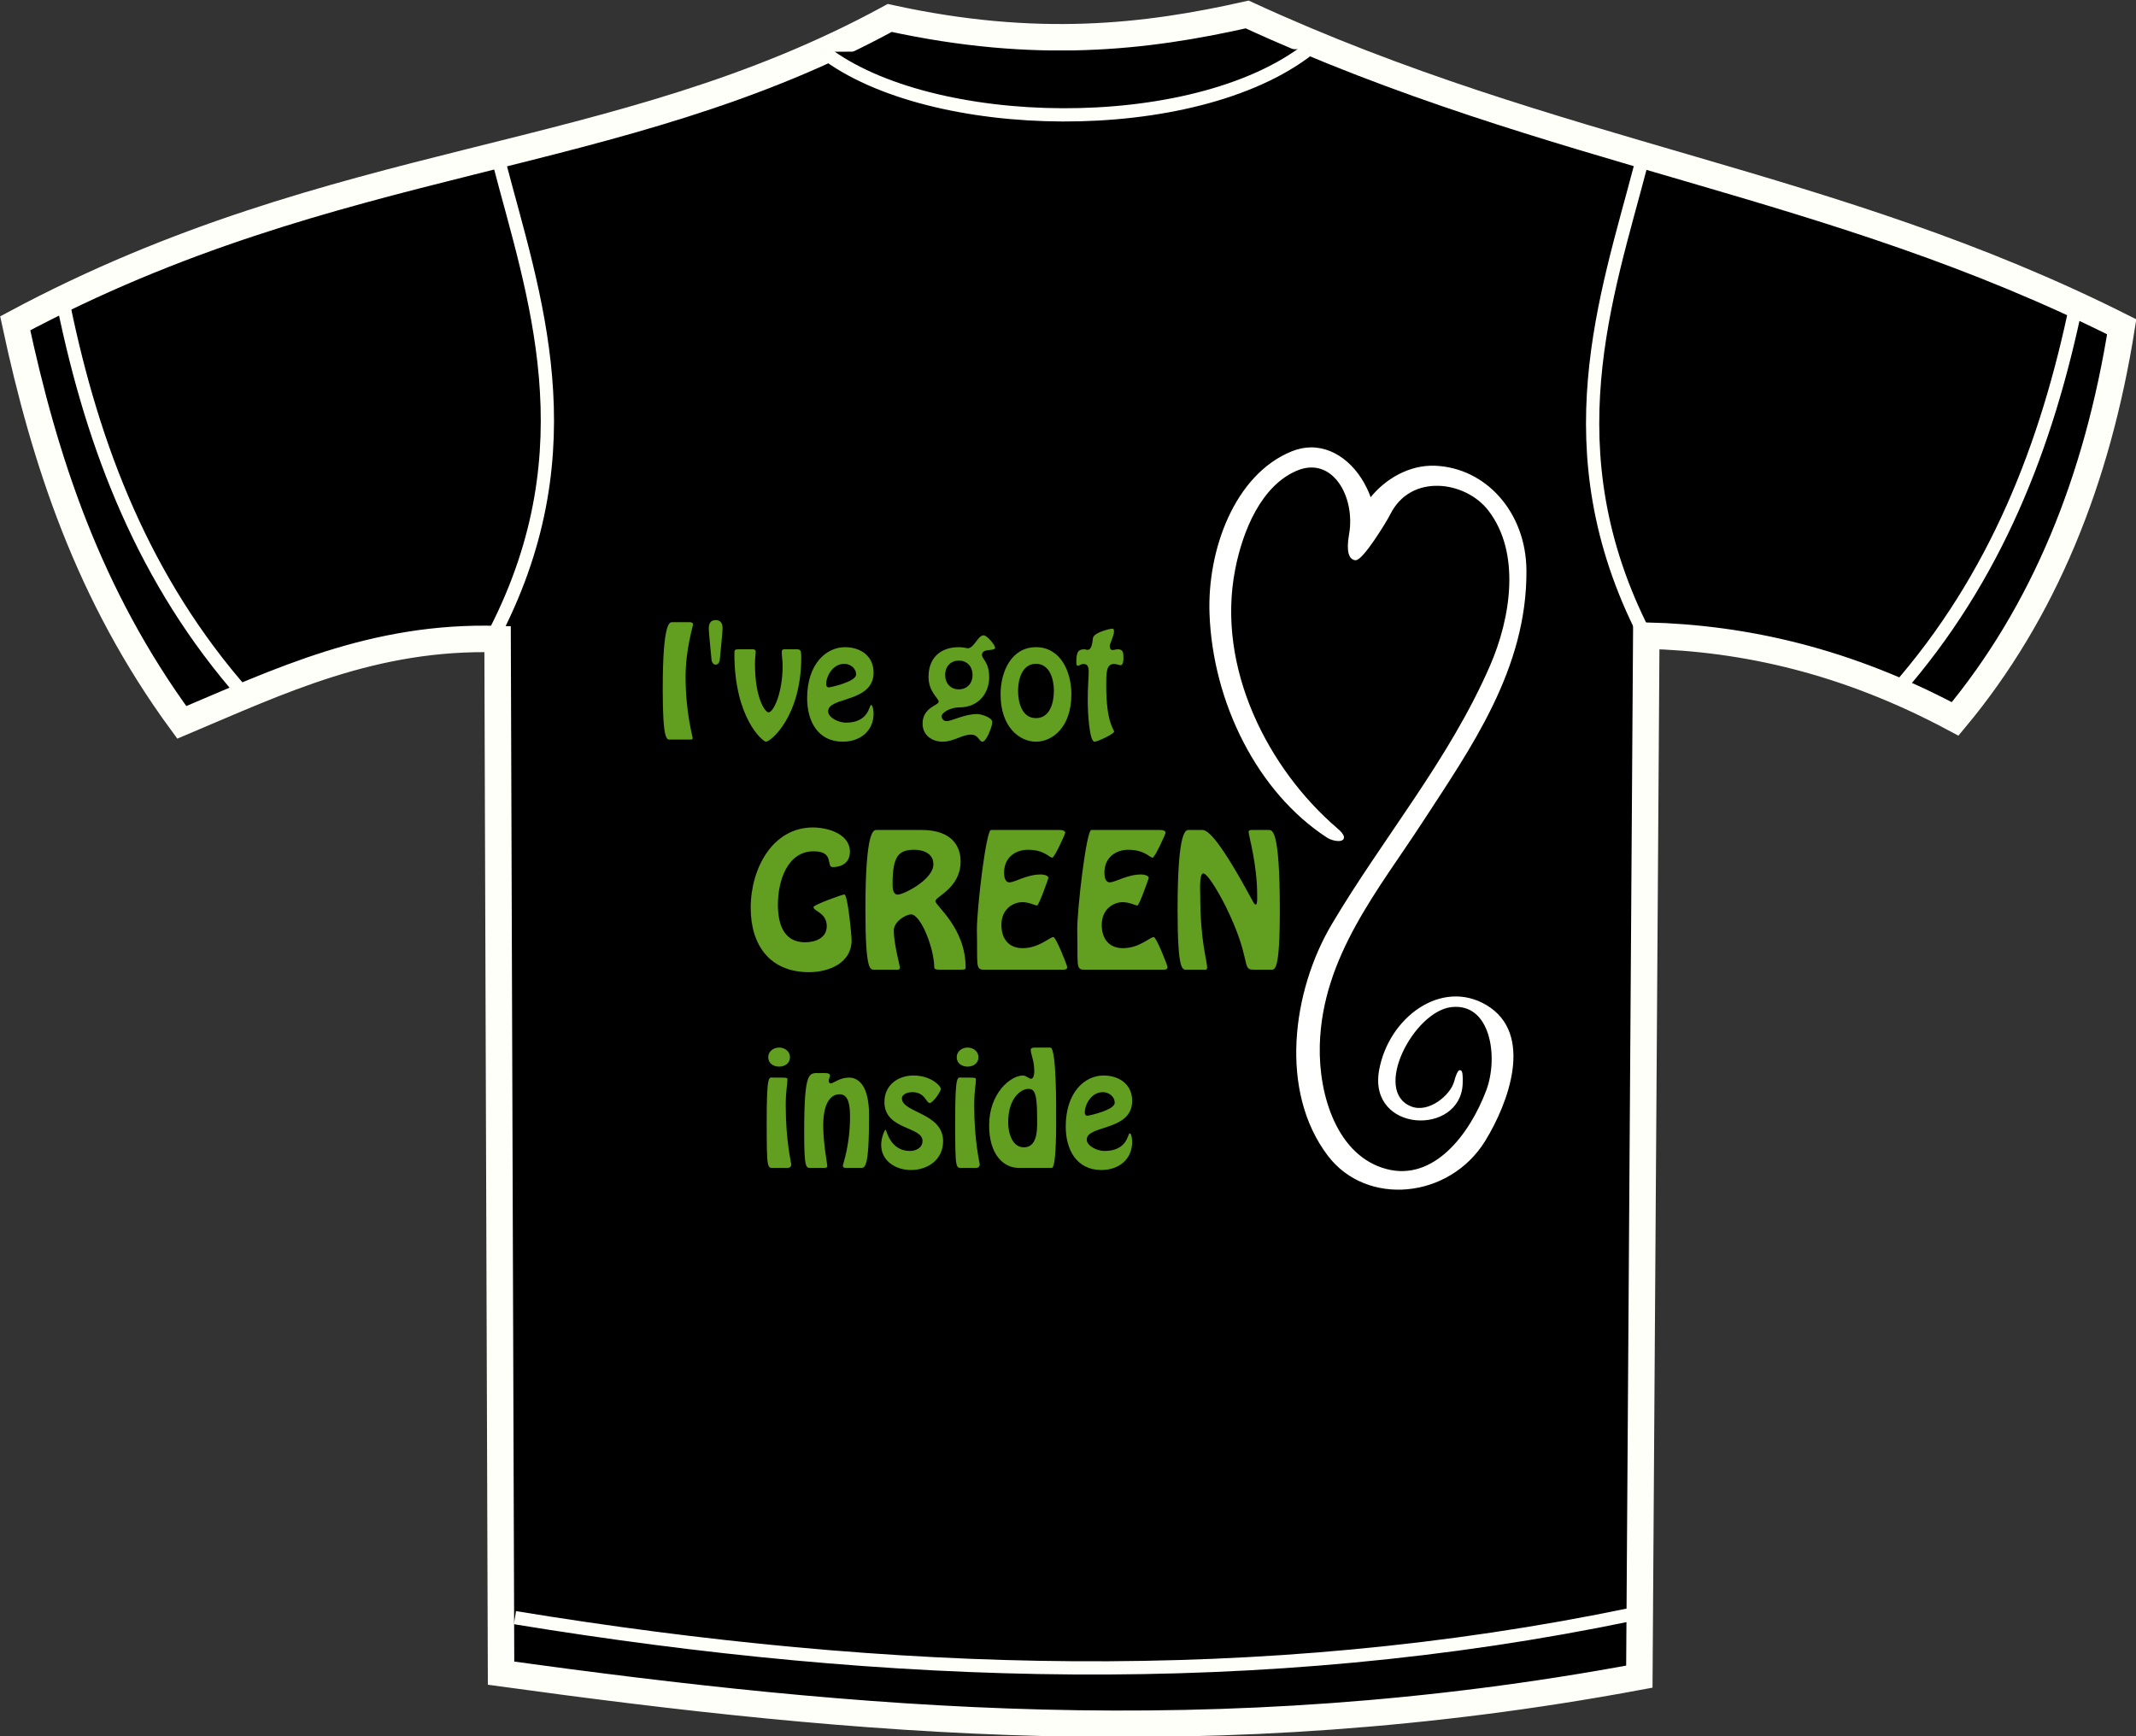 <?xml version="1.0" encoding="UTF-8" standalone="no"?>
<!-- Generator: Adobe Illustrator 15.0.0, SVG Export Plug-In . SVG Version: 6.00 Build 0)  -->

<svg
   xmlns:dc="http://purl.org/dc/elements/1.1/"
   xmlns:cc="http://creativecommons.org/ns#"
   xmlns:rdf="http://www.w3.org/1999/02/22-rdf-syntax-ns#"
   xmlns:svg="http://www.w3.org/2000/svg"
   xmlns="http://www.w3.org/2000/svg"
   xmlns:sodipodi="http://sodipodi.sourceforge.net/DTD/sodipodi-0.dtd"
   xmlns:inkscape="http://www.inkscape.org/namespaces/inkscape"
   version="1.1"
   id="svg4578"
   sodipodi:version="0.32"
   inkscape:version="0.48.3.1 r9886"
   sodipodi:docname="community_t-shirt.svg"
   inkscape:output_extension="org.inkscape.output.svg.inkscape"
   x="0px"
   y="0px"
   width="1090.086"
   height="886.2"
   viewBox="72.8 75.424 1090.086 886.2"
   enable-background="new 72.8 75.424 248.4 157.156"
   xml:space="preserve"
   inkscape:export-filename="/home/victorhck/Imágenes/Inkscape_imagenes/squematic_geecko.png"
   inkscape:export-xdpi="90"
   inkscape:export-ydpi="90"><rect x="72.8" y="75.424" width="1090.086" height="886.2" fill="#333333" stroke="none"/><defs
   id="defs3243" />
<sodipodi:namedview
   inkscape:window-y="397"
   inkscape:window-x="0"
   inkscape:window-height="1023"
   inkscape:window-width="1920"
   inkscape:showpageshadow="false"
   inkscape:current-layer="layer1"
   inkscape:document-units="px"
   inkscape:pageshadow="2"
   inkscape:pageopacity="0.0"
   width="400px"
   height="300px"
   id="base"
   objecttolerance="10"
   guidetolerance="10"
   gridtolerance="10000"
   borderopacity="1"
   inkscape:cy="562.95621"
   bordercolor="#d6d6d6"
   inkscape:cx="741.81378"
   pagecolor="#ffffff"
   inkscape:zoom="0.40429688"
   borderlayer="true"
   showgrid="false"
   inkscape:snap-smooth-nodes="true"
   inkscape:object-nodes="true"
   inkscape:object-paths="true"
   inkscape:window-maximized="1"
   fit-margin-top="0"
   fit-margin-left="0"
   fit-margin-right="0"
   fit-margin-bottom="0">
	</sodipodi:namedview>
<g
   id="layer1"
   inkscape:groupmode="layer"
   inkscape:label="Layer 1"
   style="display:inline"
   transform="translate(-119.095,763.07)">
	
<g
   transform="matrix(6.758,0,0,6.758,-257.275,-4377.509)"
   id="g3272"
   style="fill:#000000;fill-opacity:1;stroke:#fffff9;stroke-width:1;stroke-opacity:1"
   inkscape:export-filename="/home/jospoortvliet/Source code/artwork/conference/2012-oS-Conference/Final artwork/community shirt ive got green example.png"
   inkscape:export-xdpi="89.992905"
   inkscape:export-ydpi="89.992905"><path
     inkscape:connector-curvature="0"
     style="fill:#000000;fill-opacity:1;stroke:#fffff9;stroke-width:2;stroke-linecap:butt;stroke-linejoin:miter;stroke-miterlimit:4;stroke-opacity:1;stroke-dasharray:none"
     d="m 67.614,570.417 c 24.468,-13.1 45.356,-11.775 66.041,-23.062 11.096,2.431 19.357,1.459 26.993,-0.262 23.429,10.786 44.028,12.516 66.041,23.586 -1.83,11.559 -5.859,21.548 -12.579,29.614 -8.154,-4.37 -15.868,-6.106 -23.324,-6.29 l -0.524,78.621 c -32.121,5.983 -59.347,3.398 -85.959,-0.262 l -0.262,-78.097 c -9.371,-0.272 -16.5,3.19 -23.848,6.29 -7.067,-9.635 -10.369,-19.809 -12.579,-30.138 z"
     id="path3274-1"
     sodipodi:nodetypes="ccccccccccc" /><path
     inkscape:connector-curvature="0"
     style="fill:#000000;fill-opacity:1;stroke:#fffff9;stroke-width:1px;stroke-linecap:butt;stroke-linejoin:miter;stroke-opacity:1"
     d="m 71.283,569.107 c 2.215,10.749 6.083,20.787 13.628,29.352"
     id="path3276"
     sodipodi:nodetypes="cc" /><path
     inkscape:connector-curvature="0"
     style="fill:#000000;fill-opacity:1;stroke:#fffff9;stroke-width:1px;stroke-linecap:butt;stroke-linejoin:miter;stroke-opacity:1"
     d="m 105.352,668.169 c 28.129,4.604 56.257,5.593 84.386,-0.262"
     id="path3278"
     sodipodi:nodetypes="cc" /><path
     inkscape:connector-curvature="0"
     style="fill:#000000;fill-opacity:1;stroke:#fffff9;stroke-width:1px;stroke-linecap:butt;stroke-linejoin:miter;stroke-opacity:1"
     d="m 128.669,549.912 c 8.008,6.191 27.908,6.575 36.622,-0.202"
     id="path3284"
     sodipodi:nodetypes="cc" /><path
     inkscape:connector-curvature="0"
     style="fill:#000000;fill-opacity:1;stroke:#fffff9;stroke-width:1px;stroke-linecap:butt;stroke-linejoin:miter;stroke-opacity:1"
     d="m 104.162,558.281 c 2.576,9.885 6.838,21.489 -0.262,35.379"
     id="path3286"
     sodipodi:nodetypes="cc" /><path
     inkscape:connector-curvature="0"
     sodipodi:nodetypes="cc"
     id="path3288"
     d="m 190.375,558.483 c -2.576,9.885 -6.838,21.489 0.262,35.379"
     style="fill:#000000;fill-opacity:1;stroke:#fffff9;stroke-width:1px;stroke-linecap:butt;stroke-linejoin:miter;stroke-opacity:1" /><path
     inkscape:connector-curvature="0"
     sodipodi:nodetypes="cc"
     id="path3290"
     d="m 223.283,568.845 c -2.215,10.749 -6.083,20.787 -13.628,29.352"
     style="fill:#000000;fill-opacity:1;stroke:#fffff9;stroke-width:1px;stroke-linecap:butt;stroke-linejoin:miter;stroke-opacity:1" /></g><g
   id="g4280"
   transform="matrix(1.01,0,0,1.135,631.103,-312.157)"
   style="fill:#ffffff;stroke:#fffff9;stroke-opacity:1"
   inkscape:export-filename="/home/jospoortvliet/Source code/artwork/conference/2012-oS-Conference/Final artwork/community shirt ive got green example.png"
   inkscape:export-xdpi="89.992905"
   inkscape:export-ydpi="89.992905"><path
     style="fill:#ffffff;fill-opacity:1;fill-rule:nonzero;stroke:#fffff9;stroke-width:1.071;stroke-opacity:1"
     d="m 788.25,358.469 c -3.109,0.033 -6.295,0.687 -9.531,2 -28.872,11.717 -42.76,49.963 -41.594,82.281 1.632,45.245 24.383,90.939 59.719,113.906 3.896,2.532 12.528,2.86 4.688,-3.844 -35.265,-30.153 -62.269,-82.096 -52.344,-132.781 3.908,-19.957 13.454,-42.936 31.75,-50.688 18.524,-7.848 30.884,13.328 27.406,33.094 -1.582,8.989 0.103,12.296 2.688,12.562 3.359,0.347 15.48,-19.358 17.375,-23.188 10.74,-21.438 38.966,-17.31 50.781,-2.156 17.052,21.871 11.679,55.491 1.094,79.844 -20.953,48.206 -54.608,87.854 -80.875,132.188 -20.083,33.896 -26.873,84.76 -1.969,117.5 19.602,25.77 61.344,21.682 79.344,-7.438 11.902,-19.254 24.894,-54.296 1,-68.625 -22.656,-13.586 -49.394,6.195 -54.125,32.938 -5.5,31.095 40.511,32.73 41.614,6.73 0.401,-9.47 -1.62,-7.44 -3.314,-1.038 -1.88,7.104 -13.304,16.818 -22.674,13.058 -20.529,-8.237 1.091,-49.503 20.688,-51.719 20.73,-2.344 24.782,26.118 18.406,43.125 -8.452,22.545 -26.98,47.035 -51.531,40.594 -25.416,-6.668 -35.178,-37.779 -34.5,-63.719 1.185,-45.358 30.108,-79.685 52.5,-114.125 24.641,-37.899 53.325,-78.076 52.969,-128.281 -0.208,-29.348 -20.448,-51.786 -46.094,-52.844 -12.791,-0.527 -25.171,6.486 -33.062,16.594 -5.109,-14.976 -16.876,-26.112 -30.406,-25.969 z"
     transform="matrix(0.99,0,0,0.881,-552.935,-444.992)"
     id="path4276"
     inkscape:connector-curvature="0"
     sodipodi:nodetypes="ssssssssscssssssssssssssssscs" /></g><flowRoot
   xml:space="preserve"
   id="flowRoot5379"
   style="font-size:72px;font-style:normal;font-variant:normal;font-weight:bold;font-stretch:normal;line-height:125%;letter-spacing:0px;word-spacing:0px;fill:#000000;fill-opacity:1;stroke:none;font-family:ArdleysHand;-inkscape-font-specification:ArdleysHand Bold"><flowRegion
     id="flowRegion5381"><rect
       id="rect5383"
       width="348"
       height="357"
       x="990"
       y="525"
       style="font-size:72px;font-style:normal;font-variant:normal;font-weight:bold;font-stretch:normal;font-family:ArdleysHand;-inkscape-font-specification:ArdleysHand Bold" /></flowRegion><flowPara
     id="flowPara5385" /></flowRoot><g
   id="g5478"
   transform="translate(-718.146,6.24)"
   inkscape:export-filename="/home/jospoortvliet/Source code/artwork/conference/2012-oS-Conference/Final artwork/community shirt ive got green example.png"
   inkscape:export-xdpi="89.992905"
   inkscape:export-ydpi="89.992905"><path
     d="m 1261.008,-316.42 1.44,0 c 0.648,0 1.08,-0.072 1.08,-0.792 0,-1.008 -3.6,-12.888 -3.6,-31.32 0,-13.896 3.816,-25.92 3.816,-26.64 0,-1.368 -1.8,-1.152 -2.736,-1.152 l -7.776,0 c -1.224,0 -4.968,-1.296 -4.968,34.272 0,27 2.16,25.632 3.96,25.632 l 8.784,0"
     style="font-size:72px;font-style:normal;font-variant:normal;font-weight:bold;font-stretch:normal;line-height:125%;letter-spacing:0px;word-spacing:0px;fill:#629e1f;fill-opacity:1;stroke:none;font-family:Hobo Std;-inkscape-font-specification:Hobo Std Bold"
     id="path5424"
     inkscape:connector-curvature="0" /><path
     d="m 1275.276,-377.404 c -2.16,0 -3.528,1.224 -3.528,4.248 0,1.728 0.936,10.872 1.44,16.272 0.144,1.152 1.008,2.232 2.088,2.232 1.08,0 1.944,-1.08 2.088,-2.232 0.504,-5.4 1.44,-14.544 1.44,-16.272 0,-3.024 -1.368,-4.248 -3.528,-4.248"
     style="font-size:72px;font-style:normal;font-variant:normal;font-weight:bold;font-stretch:normal;line-height:125%;letter-spacing:0px;word-spacing:0px;fill:#629e1f;fill-opacity:1;stroke:none;font-family:Hobo Std;-inkscape-font-specification:Hobo Std Bold"
     id="path5426"
     inkscape:connector-curvature="0" /><path
     d="m 1311.18,-362.5 c -1.44,0 -2.16,-0.144 -2.16,1.512 0,2.232 0.432,4.248 0.432,6.768 0,14.04 -4.68,23.904 -7.2,23.904 -1.656,0 -6.912,-6.984 -6.912,-24.696 0,-3.168 0.36,-4.68 0.36,-6.336 0,-1.512 -2.088,-1.152 -3.096,-1.152 l -5.544,0 c -1.944,0 -2.232,0.144 -2.232,2.232 0,32.832 14.472,44.928 16.128,44.928 2.376,0 18,-12.816 18,-43.056 0,-4.104 -0.504,-4.104 -3.024,-4.104 l -4.752,0"
     style="font-size:72px;font-style:normal;font-variant:normal;font-weight:bold;font-stretch:normal;line-height:125%;letter-spacing:0px;word-spacing:0px;fill:#629e1f;fill-opacity:1;stroke:none;font-family:Hobo Std;-inkscape-font-specification:Hobo Std Bold"
     id="path5428"
     inkscape:connector-curvature="0" /><path
     d="m 1340.169,-315.34 c 8.64,0 15.696,-5.256 15.696,-14.4 0,-0.576 -0.216,-4.32 -1.296,-4.32 -1.008,0 -1.008,9 -12.816,9 -3.6,0 -9.072,-2.448 -9.072,-5.832 0,-7.488 23.184,-4.248 23.184,-19.728 0,-8.496 -6.696,-12.96 -14.616,-12.96 -9.648,0 -19.296,8.64 -19.296,26.064 0,11.52 5.328,22.176 18.216,22.176 m 0.72,-39.744 c 2.736,0 6.048,1.944 6.048,5.472 0,3.672 -13.104,6.552 -13.968,6.552 -0.936,0 -1.296,-0.792 -1.296,-1.584 0,-4.176 3.384,-10.44 9.216,-10.44"
     style="font-size:72px;font-style:normal;font-variant:normal;font-weight:bold;font-stretch:normal;line-height:125%;letter-spacing:0px;word-spacing:0px;fill:#629e1f;fill-opacity:1;stroke:none;font-family:Hobo Std;-inkscape-font-specification:Hobo Std Bold"
     id="path5430"
     inkscape:connector-curvature="0" /><path
     d="m 1399.385,-342.052 c -4.248,0 -6.984,-3.096 -6.984,-7.344 0,-4.608 3.096,-7.344 6.984,-7.344 3.888,0 6.984,2.736 6.984,7.344 0,4.608 -3.096,7.344 -6.984,7.344 m 0,-21.528 c -9.648,0 -15.48,5.688 -15.48,15.12 0,7.776 5.184,10.944 5.184,12.672 0,2.016 -8.208,2.808 -8.208,11.232 0,5.904 4.68,9.216 10.368,9.216 2.736,0 5.184,-0.936 7.488,-1.8 2.376,-0.936 4.608,-1.8 6.768,-1.8 4.032,0 4.104,3.6 5.904,3.6 2.16,0 5.04,-8.064 5.04,-9.936 0,-2.592 -5.976,-4.176 -7.632,-4.176 -6.768,0 -12.744,3.6 -15.768,3.6 -1.296,0 -2.448,-1.08 -2.448,-2.448 0,-2.088 4.824,-4.536 8.784,-4.536 10.728,0 15.48,-7.92 15.48,-15.408 0,-7.776 -3.672,-9.216 -3.672,-11.376 0,-3.744 6.696,-1.584 6.696,-3.744 0,-1.152 -3.96,-6.264 -5.904,-6.264 -2.88,0 -4.824,6.624 -8.136,6.624 -0.216,0 -0.72,-0.144 -1.44,-0.288 -0.792,-0.144 -1.8,-0.288 -3.024,-0.288"
     style="font-size:72px;font-style:normal;font-variant:normal;font-weight:bold;font-stretch:normal;line-height:125%;letter-spacing:0px;word-spacing:0px;fill:#629e1f;fill-opacity:1;stroke:none;font-family:Hobo Std;-inkscape-font-specification:Hobo Std Bold"
     id="path5432"
     inkscape:connector-curvature="0" /><path
     d="m 1438.743,-315.34 c 8.28,0 18.072,-7.272 18.072,-24.192 0,-11.592 -5.544,-24.048 -18.072,-24.048 -12.528,0 -18.072,12.456 -18.072,24.048 0,16.92 9.792,24.192 18.072,24.192 m 0,-12.024 c -7.272,0 -9.144,-8.208 -9.144,-13.968 0,-5.688 2.016,-13.752 9.144,-13.752 7.128,0 9.144,8.064 9.144,13.752 0,5.76 -1.872,13.968 -9.144,13.968"
     style="font-size:72px;font-style:normal;font-variant:normal;font-weight:bold;font-stretch:normal;line-height:125%;letter-spacing:0px;word-spacing:0px;fill:#629e1f;fill-opacity:1;stroke:none;font-family:Hobo Std;-inkscape-font-specification:Hobo Std Bold"
     id="path5434"
     inkscape:connector-curvature="0" /><path
     d="m 1477.69,-373.012 c -1.44,0 -9.504,2.016 -9.864,4.752 -0.36,2.52 -0.576,6.048 -2.808,6.048 -0.576,0 -1.08,-0.288 -1.368,-0.288 -2.736,0 -4.32,0.648 -4.32,6.12 0,1.296 -0.072,2.232 0.864,2.232 0.792,0 1.512,-0.864 2.808,-0.864 3.24,0 2.592,3.816 2.592,5.976 0,1.368 -0.432,4.824 -0.432,13.68 0,3.96 0.72,20.016 3.456,20.016 1.656,0 10.008,-4.032 10.008,-5.112 0,-1.224 -4.032,-4.392 -4.032,-23.544 0,-6.408 0,-11.016 3.96,-11.016 1.296,0 2.736,0.648 3.312,0.648 1.512,0 1.512,-2.736 1.512,-3.744 0,-2.448 -0.072,-4.392 -2.808,-4.392 -0.936,0 -1.8,0.36 -2.736,0.36 -1.08,0 -1.44,-0.864 -1.44,-2.16 0,-0.864 2.16,-5.256 2.16,-7.2 0,-1.368 -0.36,-1.512 -0.864,-1.512"
     style="font-size:72px;font-style:normal;font-variant:normal;font-weight:bold;font-stretch:normal;line-height:125%;letter-spacing:0px;word-spacing:0px;fill:#629e1f;fill-opacity:1;stroke:none;font-family:Hobo Std;-inkscape-font-specification:Hobo Std Bold"
     id="path5436"
     inkscape:connector-curvature="0" /></g><g
   id="g5487"
   transform="matrix(1.19,0,0,1.19,-907.254,76.683)"
   inkscape:export-filename="/home/jospoortvliet/Source code/artwork/conference/2012-oS-Conference/Final artwork/community shirt ive got green example.png"
   inkscape:export-xdpi="89.992905"
   inkscape:export-ydpi="89.992905"><path
     d="m 1270.584,-225.34 c 8.928,0 18.288,-4.176 18.288,-13.608 0,-2.16 -1.656,-19.728 -3.096,-19.728 -0.864,0 -13.248,4.464 -13.248,5.4 0,1.872 5.688,2.376 5.688,8.208 0,5.04 -4.824,6.912 -9.288,6.912 -9.432,0 -11.664,-8.28 -11.664,-16.128 0,-10.008 3.96,-22.896 15.336,-22.896 9.144,0 5.184,6.768 8.136,6.768 4.536,0 7.416,-2.376 7.416,-6.552 0,-7.776 -9.648,-10.44 -15.912,-10.44 -17.208,0 -26.64,17.496 -26.64,34.488 0,16.056 8.28,27.576 24.984,27.576"
     style="font-size:72px;font-style:normal;font-variant:normal;font-weight:bold;font-stretch:normal;line-height:125%;letter-spacing:0px;word-spacing:0px;fill:#629e1f;fill-opacity:1;stroke:none;font-family:Hobo Std;-inkscape-font-specification:Hobo Std Bold"
     id="path5438"
     inkscape:connector-curvature="0" /><path
     d="m 1308.687,-258.604 c -2.16,0 -2.232,-2.88 -2.232,-4.392 -0.072,-12.456 2.808,-14.832 9.36,-14.832 3.888,0 8.136,1.656 8.136,6.192 0,6.624 -12.816,13.032 -15.264,13.032 m -8.928,-27.72 c -1.224,0 -4.968,-1.296 -4.968,34.272 0,27 2.16,25.632 3.96,25.632 l 8.352,0 c 0.72,0 2.52,0.36 2.52,-0.864 0,-0.504 -2.664,-10.368 -2.664,-15.84 0,-4.032 5.256,-6.984 7.416,-6.984 4.176,0 9.936,14.616 9.936,22.752 0,1.152 2.232,0.936 3.528,0.936 l 8.136,0 c 1.512,0 1.8,-0.144 1.8,-0.936 0,-16.992 -12.96,-26.424 -12.96,-28.44 0,-2.016 10.8,-5.544 10.8,-17.064 0,-6.12 -3.384,-13.464 -16.776,-13.464 l -19.08,0"
     style="font-size:72px;font-style:normal;font-variant:normal;font-weight:bold;font-stretch:normal;line-height:125%;letter-spacing:0px;word-spacing:0px;fill:#629e1f;fill-opacity:1;stroke:none;font-family:Hobo Std;-inkscape-font-specification:Hobo Std Bold"
     id="path5440"
     inkscape:connector-curvature="0" /><path
     d="m 1378.675,-226.42 c 0.864,0 2.664,0.288 2.664,-1.08 0,-0.72 -4.824,-12.888 -5.904,-12.888 -1.728,0 -6.12,4.752 -13.248,4.752 -6.048,0 -9.072,-4.176 -9.072,-9.936 0,-7.128 5.328,-9.792 9,-9.792 2.808,0 5.544,1.44 6.264,1.44 0.864,0 4.896,-11.736 4.896,-11.808 0,-1.224 -2.376,-1.512 -3.24,-1.512 -6.048,0 -11.16,3.384 -13.464,3.384 -2.016,0 -2.304,-2.592 -2.304,-4.104 0,-6.912 5.256,-9.864 10.224,-9.864 7.056,0 9.216,3.384 10.44,3.384 0.936,0 5.544,-10.08 5.544,-10.656 0,-1.44 -2.592,-1.224 -3.456,-1.224 l -28.368,0 c -2.088,0 -6.048,33.264 -6.048,42.912 0.36,14.616 -0.792,17.136 3.024,16.992 l 33.048,0"
     style="font-size:72px;font-style:normal;font-variant:normal;font-weight:bold;font-stretch:normal;line-height:125%;letter-spacing:0px;word-spacing:0px;fill:#629e1f;fill-opacity:1;stroke:none;font-family:Hobo Std;-inkscape-font-specification:Hobo Std Bold"
     id="path5442"
     inkscape:connector-curvature="0" /><path
     d="m 1421.706,-226.42 c 0.864,0 2.664,0.288 2.664,-1.08 0,-0.72 -4.824,-12.888 -5.904,-12.888 -1.728,0 -6.12,4.752 -13.248,4.752 -6.048,0 -9.072,-4.176 -9.072,-9.936 0,-7.128 5.328,-9.792 9,-9.792 2.808,0 5.544,1.44 6.264,1.44 0.864,0 4.896,-11.736 4.896,-11.808 0,-1.224 -2.376,-1.512 -3.24,-1.512 -6.048,0 -11.16,3.384 -13.464,3.384 -2.016,0 -2.304,-2.592 -2.304,-4.104 0,-6.912 5.256,-9.864 10.224,-9.864 7.056,0 9.216,3.384 10.44,3.384 0.936,0 5.544,-10.08 5.544,-10.656 0,-1.44 -2.592,-1.224 -3.456,-1.224 l -28.368,0 c -2.088,0 -6.048,33.264 -6.048,42.912 0.36,14.616 -0.792,17.136 3.024,16.992 l 33.048,0"
     style="font-size:72px;font-style:normal;font-variant:normal;font-weight:bold;font-stretch:normal;line-height:125%;letter-spacing:0px;word-spacing:0px;fill:#629e1f;fill-opacity:1;stroke:none;font-family:Hobo Std;-inkscape-font-specification:Hobo Std Bold"
     id="path5444"
     inkscape:connector-curvature="0" /><path
     d="m 1468.554,-226.42 c 1.8,0 3.96,1.368 3.96,-25.632 0,-35.568 -3.384,-34.272 -4.968,-34.272 l -5.472,0 c -1.368,0 -2.952,-0.216 -2.952,0.792 0,1.656 3.672,13.608 3.672,27.072 0,1.008 0.144,4.104 -0.576,4.104 -0.648,0 -1.008,-0.936 -1.224,-1.296 -13.464,-24.912 -18.936,-30.672 -21.672,-30.672 l -5.688,0 c -1.224,0 -4.968,-1.296 -4.968,34.272 0,27 2.16,25.632 3.96,25.632 l 6.696,0 c 0.648,0 2.016,0.288 2.016,-0.648 0,-3.672 -2.952,-11.016 -2.952,-31.32 0,-1.44 -0.504,-9.288 1.296,-9.288 2.304,0 8.64,12.096 9.576,14.04 11.232,22.752 6.768,27.216 11.736,27.216 l 7.56,0"
     style="font-size:72px;font-style:normal;font-variant:normal;font-weight:bold;font-stretch:normal;line-height:125%;letter-spacing:0px;word-spacing:0px;fill:#629e1f;fill-opacity:1;stroke:none;font-family:Hobo Std;-inkscape-font-specification:Hobo Std Bold"
     id="path5446"
     inkscape:connector-curvature="0" /></g><g
   id="g5494"
   transform="translate(-663.939,44.845)"
   inkscape:export-filename="/home/jospoortvliet/Source code/artwork/conference/2012-oS-Conference/Final artwork/community shirt ive got green example.png"
   inkscape:export-xdpi="89.992905"
   inkscape:export-ydpi="89.992905"><path
     d="m 1255.824,-136.42 c 1.656,0 3.816,0.432 3.816,-1.872 0,-0.648 -2.808,-11.808 -2.808,-29.952 0,-7.848 0.864,-10.512 0.864,-13.176 0,-0.864 -0.072,-1.08 -3.096,-1.08 l -3.96,0 c -2.376,0 -3.528,-2.376 -3.528,22.248 0,25.344 0.288,23.832 3.816,23.832 l 4.896,0 m -2.376,-51.696 c 2.88,0 5.544,-1.656 5.544,-4.752 0,-3.096 -2.664,-4.968 -5.544,-4.968 -2.88,0 -5.544,1.872 -5.544,4.968 0,3.096 2.664,4.752 5.544,4.752"
     style="font-size:72px;font-style:normal;font-variant:normal;font-weight:bold;font-stretch:normal;line-height:125%;letter-spacing:0px;word-spacing:0px;fill:#629e1f;fill-opacity:1;stroke:none;font-family:Hobo Std;-inkscape-font-specification:Hobo Std Bold"
     id="path5448"
     inkscape:connector-curvature="0" /><path
     d="m 1294.677,-136.42 c 2.448,0 4.68,1.44 4.68,-26.856 0,-18.936 -8.352,-19.224 -10.368,-19.224 -4.608,0 -7.92,2.952 -9.144,2.952 -0.72,0 -1.08,-0.648 -1.08,-1.368 0,-1.008 0.648,-1.872 0.648,-2.592 0,-1.656 -2.592,-1.296 -5.112,-1.296 -5.544,0 -8.064,-2.016 -8.064,30.6 0,19.008 1.08,17.784 3.744,17.784 l 6.12,0 c 0.72,0 1.944,0.072 1.944,-0.936 0,-0.864 -2.088,-11.952 -2.088,-20.592 0,-14.256 5.616,-16.056 8.352,-16.056 4.896,0 5.328,6.408 5.328,11.52 0,14.616 -3.672,24.192 -3.672,24.912 0,1.368 1.584,1.152 2.52,1.152 l 6.192,0"
     style="font-size:72px;font-style:normal;font-variant:normal;font-weight:bold;font-stretch:normal;line-height:125%;letter-spacing:0px;word-spacing:0px;fill:#629e1f;fill-opacity:1;stroke:none;font-family:Hobo Std;-inkscape-font-specification:Hobo Std Bold"
     id="path5450"
     inkscape:connector-curvature="0" /><path
     d="m 1320.722,-135.34 c 8.64,0 16.416,-5.328 16.416,-14.688 0,-14.616 -21.024,-14.472 -21.024,-21.888 0,-2.16 3.024,-3.168 5.256,-3.168 6.624,0 7.056,5.544 8.928,5.544 1.656,0 5.688,-5.832 5.688,-7.2 0,-1.44 -4.968,-6.84 -13.968,-6.84 -7.776,0 -14.832,4.752 -14.832,13.536 0,14.328 19.44,12.384 19.44,19.8 0,3.672 -3.456,5.184 -6.408,5.184 -10.224,0 -12.024,-10.872 -12.384,-10.872 -0.576,0 -2.304,4.32 -2.304,7.704 0,8.424 7.56,12.888 15.192,12.888"
     style="font-size:72px;font-style:normal;font-variant:normal;font-weight:bold;font-stretch:normal;line-height:125%;letter-spacing:0px;word-spacing:0px;fill:#629e1f;fill-opacity:1;stroke:none;font-family:Hobo Std;-inkscape-font-specification:Hobo Std Bold"
     id="path5452"
     inkscape:connector-curvature="0" /><path
     d="m 1352.012,-136.42 c 1.656,0 3.816,0.432 3.816,-1.872 0,-0.648 -2.808,-11.808 -2.808,-29.952 0,-7.848 0.864,-10.512 0.864,-13.176 0,-0.864 -0.072,-1.08 -3.096,-1.08 l -3.96,0 c -2.376,0 -3.528,-2.376 -3.528,22.248 0,25.344 0.288,23.832 3.816,23.832 l 4.896,0 m -2.376,-51.696 c 2.88,0 5.544,-1.656 5.544,-4.752 0,-3.096 -2.664,-4.968 -5.544,-4.968 -2.88,0 -5.544,1.872 -5.544,4.968 0,3.096 2.664,4.752 5.544,4.752"
     style="font-size:72px;font-style:normal;font-variant:normal;font-weight:bold;font-stretch:normal;line-height:125%;letter-spacing:0px;word-spacing:0px;fill:#629e1f;fill-opacity:1;stroke:none;font-family:Hobo Std;-inkscape-font-specification:Hobo Std Bold"
     id="path5454"
     inkscape:connector-curvature="0" /><path
     d="m 1378.337,-146.932 c -6.12,0 -7.992,-7.704 -7.992,-12.672 0,-13.104 7.056,-17.136 10.152,-17.136 2.664,0 4.608,0.864 4.608,13.536 0,5.184 1.008,16.272 -6.768,16.272 m 14.256,10.512 c 2.52,0 2.232,-24.12 2.232,-25.776 0,-3.384 0.288,-35.64 -2.952,-35.64 l -7.488,0 c -0.72,0 -2.52,0 -2.52,1.008 0,2.736 1.8,5.328 1.8,11.16 0,1.152 -0.216,3.744 -1.656,3.744 -1.008,0 -2.592,-1.656 -4.104,-1.656 -6.336,0 -17.28,9 -17.28,25.488 0,14.544 7.056,21.672 15.12,21.672 l 16.848,0"
     style="font-size:72px;font-style:normal;font-variant:normal;font-weight:bold;font-stretch:normal;line-height:125%;letter-spacing:0px;word-spacing:0px;fill:#629e1f;fill-opacity:1;stroke:none;font-family:Hobo Std;-inkscape-font-specification:Hobo Std Bold"
     id="path5456"
     inkscape:connector-curvature="0" /><path
     d="m 1417.934,-135.34 c 8.64,0 15.696,-5.256 15.696,-14.4 0,-0.576 -0.216,-4.32 -1.296,-4.32 -1.008,0 -1.008,9 -12.816,9 -3.6,0 -9.072,-2.448 -9.072,-5.832 0,-7.488 23.184,-4.248 23.184,-19.728 0,-8.496 -6.696,-12.96 -14.616,-12.96 -9.648,0 -19.296,8.64 -19.296,26.064 0,11.52 5.328,22.176 18.216,22.176 m 0.72,-39.744 c 2.736,0 6.048,1.944 6.048,5.472 0,3.672 -13.104,6.552 -13.968,6.552 -0.936,0 -1.296,-0.792 -1.296,-1.584 0,-4.176 3.384,-10.44 9.216,-10.44"
     style="font-size:72px;font-style:normal;font-variant:normal;font-weight:bold;font-stretch:normal;line-height:125%;letter-spacing:0px;word-spacing:0px;fill:#629e1f;fill-opacity:1;stroke:none;font-family:Hobo Std;-inkscape-font-specification:Hobo Std Bold"
     id="path5458"
     inkscape:connector-curvature="0" /></g></g><g
   inkscape:groupmode="layer"
   id="layer2"
   inkscape:label="Capa"
   style="display:inline"
   transform="translate(-119.095,763.07)" />
</svg>
